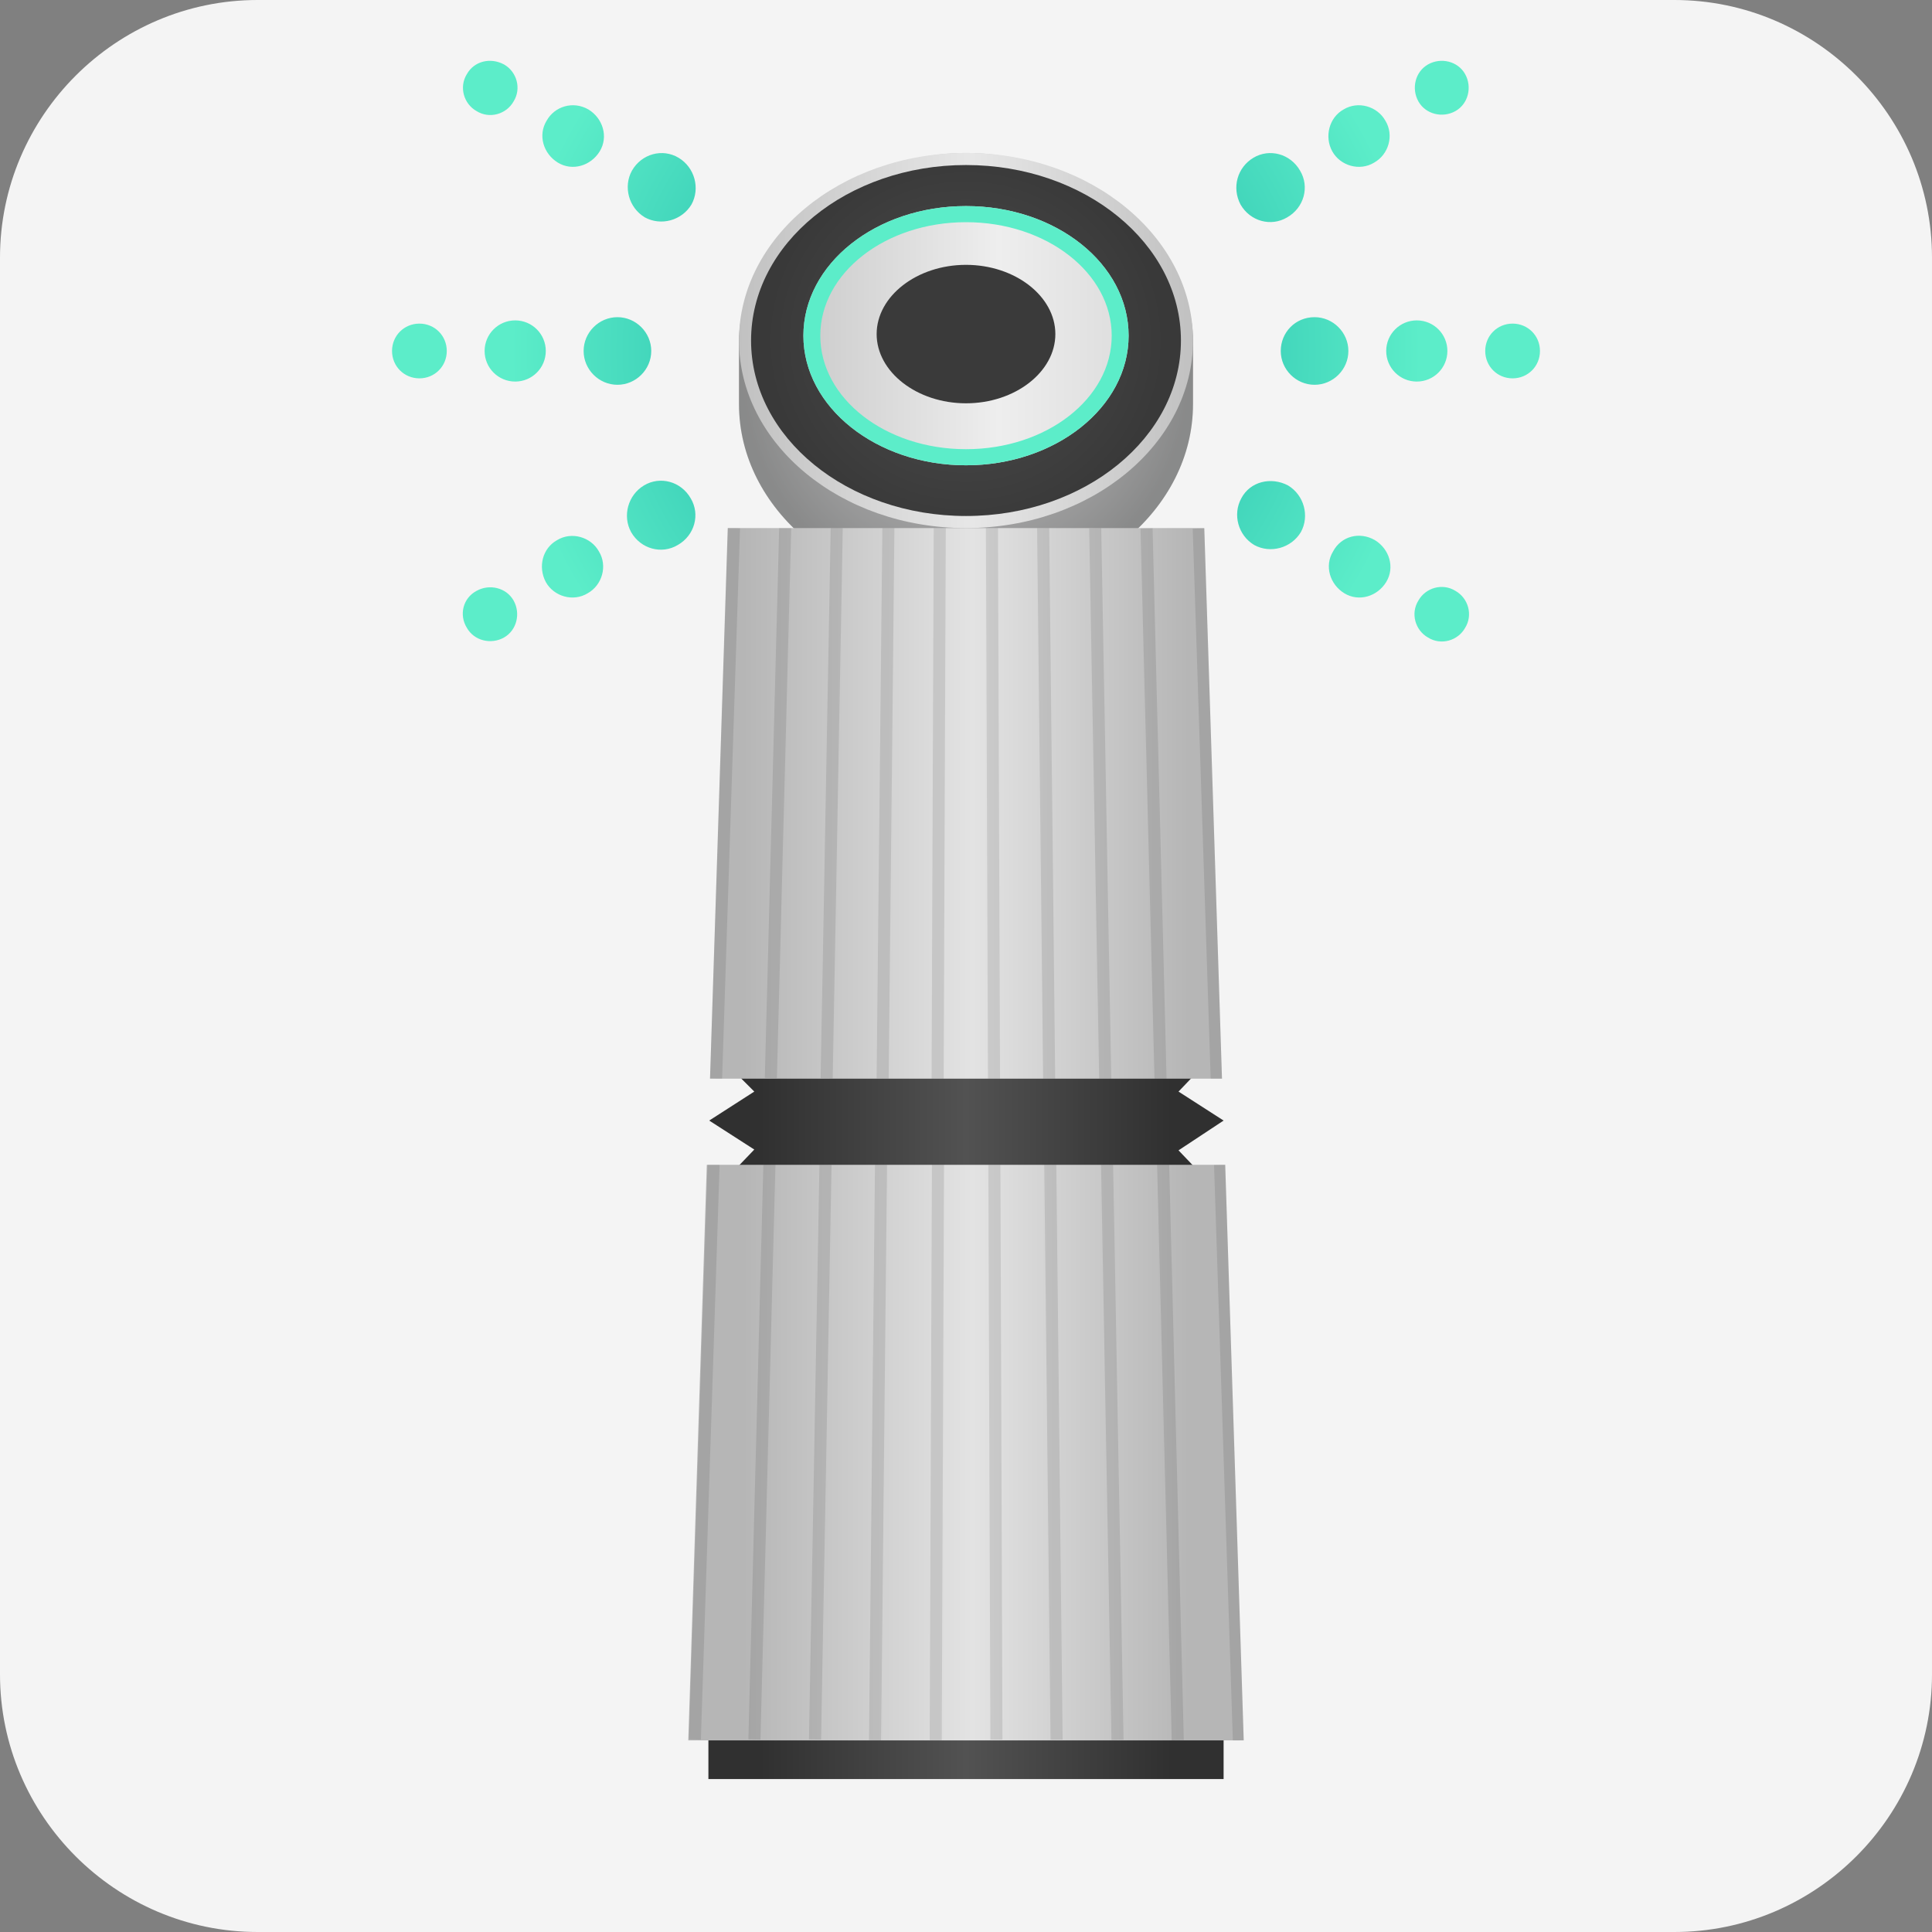 <?xml version="1.0" encoding="utf-8"?>
<!-- Generator: Adobe Illustrator 25.4.2, SVG Export Plug-In . SVG Version: 6.00 Build 0)  -->
<svg version="1.1" id="ic_x5F_device_x5F_list_x5F_airpurifier_1_"
	 xmlns="http://www.w3.org/2000/svg" xmlns:xlink="http://www.w3.org/1999/xlink" x="0px" y="0px" viewBox="0 0 240 240"
	 style="enable-background:new 0 0 240 240;" xml:space="preserve">
<rect x="0" y="0" width="240" height="240" fill="#808080" stroke="none"/>
<style type="text/css">
	.st0{fill:#F4F4F4;}
	.st1{fill:url(#SVGID_1_);}
	.st2{opacity:0.35;fill:url(#SVGID_00000113348941422948841700000015875590141352986042_);enable-background:new    ;}
	.st3{fill:url(#SVGID_00000065780583312353521260000009303380174014687422_);}
	.st4{fill:url(#Ellipse_838_copy_00000070095801530839196870000008760356649022900651_);}
	.st5{fill-rule:evenodd;clip-rule:evenodd;fill:url(#Ellipse_838_copy_3_00000084506783991837276180000007584092064983474599_);}
	.st6{fill-rule:evenodd;clip-rule:evenodd;fill:#3A3A3A;}
	.st7{fill-rule:evenodd;clip-rule:evenodd;fill:url(#Ellipse_762_copy_2_00000096769578360846768400000010551883870999383461_);}
	.st8{fill:#5CEDC9;}
	.st9{fill:url(#SVGID_00000093884994979892700130000016619346606500380590_);}
	.st10{fill:url(#SVGID_00000096766274029154462360000003759838707397101243_);}
	.st11{fill:url(#SVGID_00000137838945614874651990000009555351904025831080_);}
	.st12{opacity:0.1;}
	.st13{clip-path:url(#SVGID_00000019676369516809022890000008083836960666141344_);}
	.st14{clip-path:url(#SVGID_00000096057070204725915570000013005885379565267857_);}
</style>
<path class="st0" d="M208,240H32c-17.6,0-32-14.4-32-32V32C0,14.4,14.4,0,32,0h176c17.6,0,32,14.4,32,32v176
	C240,225.6,225.6,240,208,240z"/>
<g id="_x5F_default_12_">
	<g>
		
			<radialGradient id="SVGID_1_" cx="131.269" cy="194.799" r="28.26" gradientTransform="matrix(0.984 0 0 -0.985 -9.195 238.367)" gradientUnits="userSpaceOnUse">
			<stop  offset="0.6" style="stop-color:#F1F1F2"/>
			<stop  offset="1" style="stop-color:#C8C9C9"/>
		</radialGradient>
		<path class="st1" d="M148.2,42.3L148.2,42.3C147.5,30,134.8,19,120,19S92.5,30,91.8,42.3l0,0c0,0,0,7.1,0,7.9
			c0,13.1,12.7,23.7,28.2,23.7s28.2-10.6,28.2-23.7C148.2,49.4,148.2,42.3,148.2,42.3z"/>
		
			<linearGradient id="SVGID_00000011002709957600341830000008564915067446648716_" gradientUnits="userSpaceOnUse" x1="120" y1="213.905" x2="120" y2="197.722" gradientTransform="matrix(1 0 0 -1 0 242)">
			<stop  offset="0.435" style="stop-color:#2C2C2C;stop-opacity:0"/>
			<stop  offset="0.519" style="stop-color:#131313"/>
		</linearGradient>
		<path style="opacity:0.35;fill:url(#SVGID_00000011002709957600341830000008564915067446648716_);enable-background:new    ;" d="
			M148.2,41.7L148.2,41.7C147.5,29.4,134.8,19,120,19S92.5,29.5,91.8,41.8l0,0c0,0,0,7.6,0,8.4c0,13.1,12.7,23.7,28.2,23.7
			s28.2-10.6,28.2-23.7C148.2,49.4,148.2,41.7,148.2,41.7z"/>
		<g>
			
				<linearGradient id="SVGID_00000144308246027020113710000006735297408509218190_" gradientUnits="userSpaceOnUse" x1="102.686" y1="198.002" x2="159.998" y2="198.002" gradientTransform="matrix(0.984 0 0 -0.988 -9.254 237.886)">
				<stop  offset="0" style="stop-color:#C1C1C1"/>
				<stop  offset="0.515" style="stop-color:#E7E7E7"/>
				<stop  offset="1" style="stop-color:#C1C1C1"/>
			</linearGradient>
			<path style="fill:url(#SVGID_00000144308246027020113710000006735297408509218190_);" d="M120,65.6c-15.6,0-28.2-10.5-28.2-23.3
				S104.4,19,120,19s28.2,10.5,28.2,23.3S135.6,65.6,120,65.6z"/>
			
				<radialGradient id="Ellipse_838_copy_00000144320576639603690820000011980638687888046266_" cx="108.673" cy="197.311" r="24.412" gradientTransform="matrix(1.016 0 0 -0.973 9.545 234.323)" gradientUnits="userSpaceOnUse">
				<stop  offset="0" style="stop-color:#4E4E4E"/>
				<stop  offset="1" style="stop-color:#393939"/>
			</radialGradient>
			
				<ellipse id="Ellipse_838_copy_7_" style="fill:url(#Ellipse_838_copy_00000144320576639603690820000011980638687888046266_);" cx="120" cy="42.3" rx="26.7" ry="21.8"/>
			
				<linearGradient id="Ellipse_838_copy_3_00000124868330356311152280000009729016583672573323_" gradientUnits="userSpaceOnUse" x1="99.8" y1="200.3" x2="140.258" y2="200.3" gradientTransform="matrix(1 0 0 -1 0 242)">
				<stop  offset="0" style="stop-color:#CCCCCC"/>
				<stop  offset="0.6" style="stop-color:#EEEEEE"/>
				<stop  offset="1" style="stop-color:#DDDDDD"/>
			</linearGradient>
			
				<path id="Ellipse_838_copy_3_17_" style="fill-rule:evenodd;clip-rule:evenodd;fill:url(#Ellipse_838_copy_3_00000124868330356311152280000009729016583672573323_);" d="
				M120,25.6c11.2,0,20.2,7.2,20.2,16.1s-9.1,16.1-20.2,16.1s-20.2-7.2-20.2-16.1S108.8,25.6,120,25.6z"/>
			<path id="Ellipse_838_copy_3_16_" class="st6" d="M120,32.9c6.1,0,11.1,3.9,11.1,8.6s-5,8.6-11.1,8.6s-11.1-3.9-11.1-8.6
				S113.9,32.9,120,32.9z"/>
		</g>
		
			<radialGradient id="Ellipse_762_copy_2_00000000937547123286540740000007475113343169393043_" cx="120" cy="198.378" r="56.5" gradientTransform="matrix(1 0 0 -1 0 242)" gradientUnits="userSpaceOnUse">
			<stop  offset="0.3" style="stop-color:#24BBAB"/>
			<stop  offset="1" style="stop-color:#5CEDC9"/>
		</radialGradient>
		
			<path id="Ellipse_762_copy_2_15_" style="fill-rule:evenodd;clip-rule:evenodd;fill:url(#Ellipse_762_copy_2_00000000937547123286540740000007475113343169393043_);" d="
			M163.3,39.4c2.3,0,4.2,1.9,4.2,4.2s-1.9,4.2-4.2,4.2s-4.2-1.9-4.2-4.2S160.9,39.4,163.3,39.4z M176,39.8c2.1,0,3.8,1.7,3.8,3.8
			s-1.7,3.8-3.8,3.8s-3.8-1.7-3.8-3.8S173.9,39.8,176,39.8z M187.9,40.2c1.9,0,3.4,1.5,3.4,3.4s-1.5,3.4-3.4,3.4s-3.4-1.5-3.4-3.4
			S186,40.2,187.9,40.2z M76.7,39.4c2.3,0,4.2,1.9,4.2,4.2s-1.9,4.2-4.2,4.2c-2.3,0-4.2-1.9-4.2-4.2S74.4,39.4,76.7,39.4z M64,39.8
			c2.1,0,3.8,1.7,3.8,3.8s-1.7,3.8-3.8,3.8s-3.8-1.7-3.8-3.8S61.9,39.8,64,39.8z M52.1,40.2c1.9,0,3.4,1.5,3.4,3.4S54,47,52.1,47
			s-3.4-1.5-3.4-3.4S50.2,40.2,52.1,40.2z M155.7,19.6c2-1.2,4.6-0.5,5.8,1.6c1.2,2,0.5,4.6-1.6,5.8c-2,1.2-4.6,0.5-5.8-1.6l0,0
			C153,23.3,153.7,20.8,155.7,19.6L155.7,19.6L155.7,19.6z M166.9,13.6c1.8-1.1,4.2-0.4,5.2,1.4c1.1,1.8,0.4,4.2-1.4,5.2
			c-1.8,1.1-4.2,0.4-5.2-1.4C164.5,17,165.1,14.6,166.9,13.6L166.9,13.6z M177.4,8c1.6-0.9,3.7-0.4,4.6,1.2c0.9,1.6,0.4,3.7-1.2,4.6
			c-1.6,0.9-3.7,0.4-4.6-1.2C175.3,11,175.8,8.9,177.4,8L177.4,8z M80,60.3c2-1.2,4.6-0.5,5.8,1.6c1.2,2,0.5,4.6-1.6,5.8
			c-2,1.2-4.6,0.5-5.8-1.6C77.3,64.1,78,61.5,80,60.3L80,60.3z M69.2,67.1c1.8-1.1,4.2-0.4,5.2,1.4c1.1,1.8,0.4,4.2-1.4,5.2
			c-1.8,1.1-4.2,0.4-5.2-1.4l0,0C66.8,70.4,67.4,68.1,69.2,67.1z M59.2,73.4c1.6-0.9,3.7-0.4,4.6,1.2s0.4,3.7-1.2,4.6
			S58.9,79.6,58,78l0,0C57,76.4,57.5,74.3,59.2,73.4L59.2,73.4z M160,60.3c2,1.2,2.7,3.8,1.6,5.8c-1.2,2-3.8,2.7-5.8,1.6
			c-2-1.2-2.7-3.8-1.6-5.8l0,0C155.3,59.8,157.9,59.2,160,60.3L160,60.3z M170.8,67.1c1.8,1.1,2.5,3.4,1.4,5.2
			c-1.1,1.8-3.4,2.5-5.2,1.4s-2.5-3.4-1.4-5.2C166.6,66.6,168.9,66,170.8,67.1L170.8,67.1z M180.8,73.4c1.6,0.9,2.2,3,1.2,4.6
			c-0.9,1.6-3,2.2-4.6,1.2c-1.6-0.9-2.2-3-1.2-4.6l0,0C177.1,73,179.2,72.4,180.8,73.4L180.8,73.4z M84.3,19.6
			c2,1.2,2.7,3.8,1.6,5.8c-1.2,2-3.8,2.7-5.8,1.6c-2-1.2-2.7-3.8-1.6-5.8C79.7,19.1,82.3,18.4,84.3,19.6L84.3,19.6z M73.1,13.6
			c1.8,1.1,2.5,3.4,1.4,5.2s-3.4,2.5-5.2,1.4c-1.8-1.1-2.5-3.4-1.4-5.2l0,0C68.9,13.2,71.2,12.5,73.1,13.6z M62.6,8
			c1.6,0.9,2.2,3,1.2,4.6c-0.9,1.6-3,2.2-4.6,1.2c-1.6-0.9-2.2-3-1.2-4.6l0,0C58.9,7.6,60.9,7.1,62.6,8z"/>
		<path id="Ellipse_838_copy_3_10_" class="st8" d="M120,27.6c10,0,18.1,6.3,18.1,14.1S130,55.8,120,55.8s-18.1-6.3-18.1-14.1
			C101.9,33.9,110,27.6,120,27.6 M120,25.6c-11.2,0-20.2,7.2-20.2,16.1s9.1,16.1,20.2,16.1s20.2-7.2,20.2-16.1S131.2,25.6,120,25.6
			L120,25.6z"/>
	</g>
	<g>
		
			<linearGradient id="SVGID_00000016768440149407902580000003048266740349679034_" gradientUnits="userSpaceOnUse" x1="94.344" y1="23.45" x2="145.632" y2="23.45" gradientTransform="matrix(1 0 0 -1 0 242)">
			<stop  offset="0" style="stop-color:#303030"/>
			<stop  offset="0.5" style="stop-color:#525252"/>
			<stop  offset="1" style="stop-color:#303030"/>
		</linearGradient>
		<rect x="88" y="216.1" style="fill:url(#SVGID_00000016768440149407902580000003048266740349679034_);" width="64" height="4.9"/>
		<g>
			
				<linearGradient id="SVGID_00000171712279025471453630000016374945587554491527_" gradientUnits="userSpaceOnUse" x1="94.409" y1="102.75" x2="145.639" y2="102.75" gradientTransform="matrix(1 0 0 -1 0 242)">
				<stop  offset="0" style="stop-color:#303030"/>
				<stop  offset="0.5" style="stop-color:#525252"/>
				<stop  offset="1" style="stop-color:#303030"/>
			</linearGradient>
			<polygon style="fill:url(#SVGID_00000171712279025471453630000016374945587554491527_);" points="152,139.2 146.4,135.6 
				148.6,133.3 91.4,133.3 93.7,135.6 88.1,139.2 93.7,142.8 91.4,145.2 148.6,145.2 146.4,142.9 			"/>
			
				<linearGradient id="SVGID_00000067931417949216999930000001815514435572099251_" gradientUnits="userSpaceOnUse" x1="92.34" y1="101.1" x2="147.635" y2="101.1" gradientTransform="matrix(1 0 0 -1 0 242)">
				<stop  offset="0" style="stop-color:#B6B6B6"/>
				<stop  offset="0.515" style="stop-color:#E3E3E3"/>
				<stop  offset="1" style="stop-color:#B6B6B6"/>
			</linearGradient>
			<path style="fill:url(#SVGID_00000067931417949216999930000001815514435572099251_);" d="M152.2,144.7H87.8l-2.3,71.5h69
				L152.2,144.7z M149.6,65.6H90.4L88.2,134h63.6L149.6,65.6z"/>
			<g class="st12">
				<g>
					<defs>
						<polygon id="SVGID_00000015336788285763677600000006221640364835158185_" points="149.6,65.6 90.4,65.6 88.2,134 151.8,134 
													"/>
					</defs>
					<clipPath id="SVGID_00000116920265024951468570000012611980043460425377_">
						<use xlink:href="#SVGID_00000015336788285763677600000006221640364835158185_"  style="overflow:visible;"/>
					</clipPath>
					<g style="clip-path:url(#SVGID_00000116920265024951468570000012611980043460425377_);">
						<g>
							<g>
								
									<rect x="149.2" y="65.6" transform="matrix(1 -3.268714e-02 3.268714e-02 1 -3.182 4.955)" width="1.5" height="68.4"/>
							</g>
							<g>
								
									<rect x="142.5" y="65.6" transform="matrix(1 -2.543294e-02 2.543294e-02 1 -2.492 3.676)" width="1.5" height="68.4"/>
							</g>
							<g>
								
									<rect x="135.9" y="65.6" transform="matrix(1 -1.816829e-02 1.816829e-02 1 -1.791 2.499)" width="1.5" height="68.4"/>
							</g>
							<g>
								
									<rect x="129.2" y="65.6" transform="matrix(1 -1.090647e-02 1.090647e-02 1 -1.081 1.423)" width="1.5" height="68.4"/>
							</g>
							<g>
								<rect x="122.6" y="65.6" transform="matrix(1 -3.635511e-03 3.635511e-03 1 -0.362 0.449)" width="1.5" height="68.4"/>
							</g>
							<g>
								<rect x="82.4" y="99" transform="matrix(3.906190e-03 -1 1 3.906190e-03 16.404 216.002)" width="68.4" height="1.5"/>
							</g>
							<g>
								
									<rect x="75.8" y="99.1" transform="matrix(1.041658e-02 -1 1 1.041658e-02 9.008 208.735)" width="68.4" height="1.5"/>
							</g>
							<g>
								
									<rect x="69.1" y="99" transform="matrix(1.822676e-02 -1 1 1.822676e-02 1.685 201.232)" width="68.4" height="1.5"/>
							</g>
							<g>
								
									<rect x="62.5" y="99" transform="matrix(2.603183e-02 -1 1 2.603183e-02 -5.617 193.824)" width="68.4" height="1.5"/>
							</g>
							<g>
								
									<rect x="55.8" y="99.1" transform="matrix(3.255504e-02 -1 1 3.255504e-02 -12.714 186.542)" width="68.4" height="1.5"/>
							</g>
						</g>
					</g>
				</g>
			</g>
			<g class="st12">
				<g>
					<defs>
						<polygon id="SVGID_00000040561283852406227130000015057431471767901618_" points="152.2,144.7 87.8,144.7 85.5,216.2 
							154.5,216.2 						"/>
					</defs>
					<clipPath id="SVGID_00000108291043487102177990000000637231967882119811_">
						<use xlink:href="#SVGID_00000040561283852406227130000015057431471767901618_"  style="overflow:visible;"/>
					</clipPath>
					<g style="clip-path:url(#SVGID_00000108291043487102177990000000637231967882119811_);">
						<g>
							<g>
								<g>
									
										<rect x="151.9" y="144.6" transform="matrix(1 -3.268632e-02 3.268632e-02 1 -5.814 5.086)" width="1.5" height="71.5"/>
								</g>
								<g>
									
										<rect x="144.6" y="144.6" transform="matrix(1 -2.541470e-02 2.541470e-02 1 -4.537 3.752)" width="1.5" height="71.5"/>
								</g>
								<g>
									
										<rect x="137.4" y="144.6" transform="matrix(1 -1.816704e-02 1.816704e-02 1 -3.253 2.539)" width="1.5" height="71.5"/>
								</g>
								<g>
									
										<rect x="130.1" y="144.6" transform="matrix(1 -1.090143e-02 1.090143e-02 1 -1.958 1.437)" width="1.5" height="71.5"/>
								</g>
								<g>
									<rect x="122.9" y="144.6" transform="matrix(1 -3.633832e-03 3.633832e-03 1 -0.654 0.451)" width="1.5" height="71.5"/>
								</g>
								<g>
									
										<rect x="80.6" y="179.7" transform="matrix(3.906190e-03 -1 1 3.906190e-03 -64.526 296.067)" width="71.5" height="1.5"/>
								</g>
								<g>
									
										<rect x="73.3" y="179.6" transform="matrix(1.041658e-02 -1 1 1.041658e-02 -72.415 287.599)" width="71.5" height="1.5"/>
								</g>
								<g>
									
										<rect x="66.1" y="179.6" transform="matrix(1.822676e-02 -1 1 1.822676e-02 -80.31 278.895)" width="71.5" height="1.5"/>
								</g>
								<g>
									
										<rect x="58.9" y="179.6" transform="matrix(2.604029e-02 -1 1 2.604029e-02 -88.167 270.289)" width="71.5" height="1.5"/>
								</g>
								<g>
									
										<rect x="51.6" y="179.6" transform="matrix(3.255504e-02 -1 1 3.255504e-02 -95.714 261.816)" width="71.5" height="1.5"/>
								</g>
							</g>
						</g>
					</g>
				</g>
			</g>
		</g>
	</g>
</g>
</svg>
